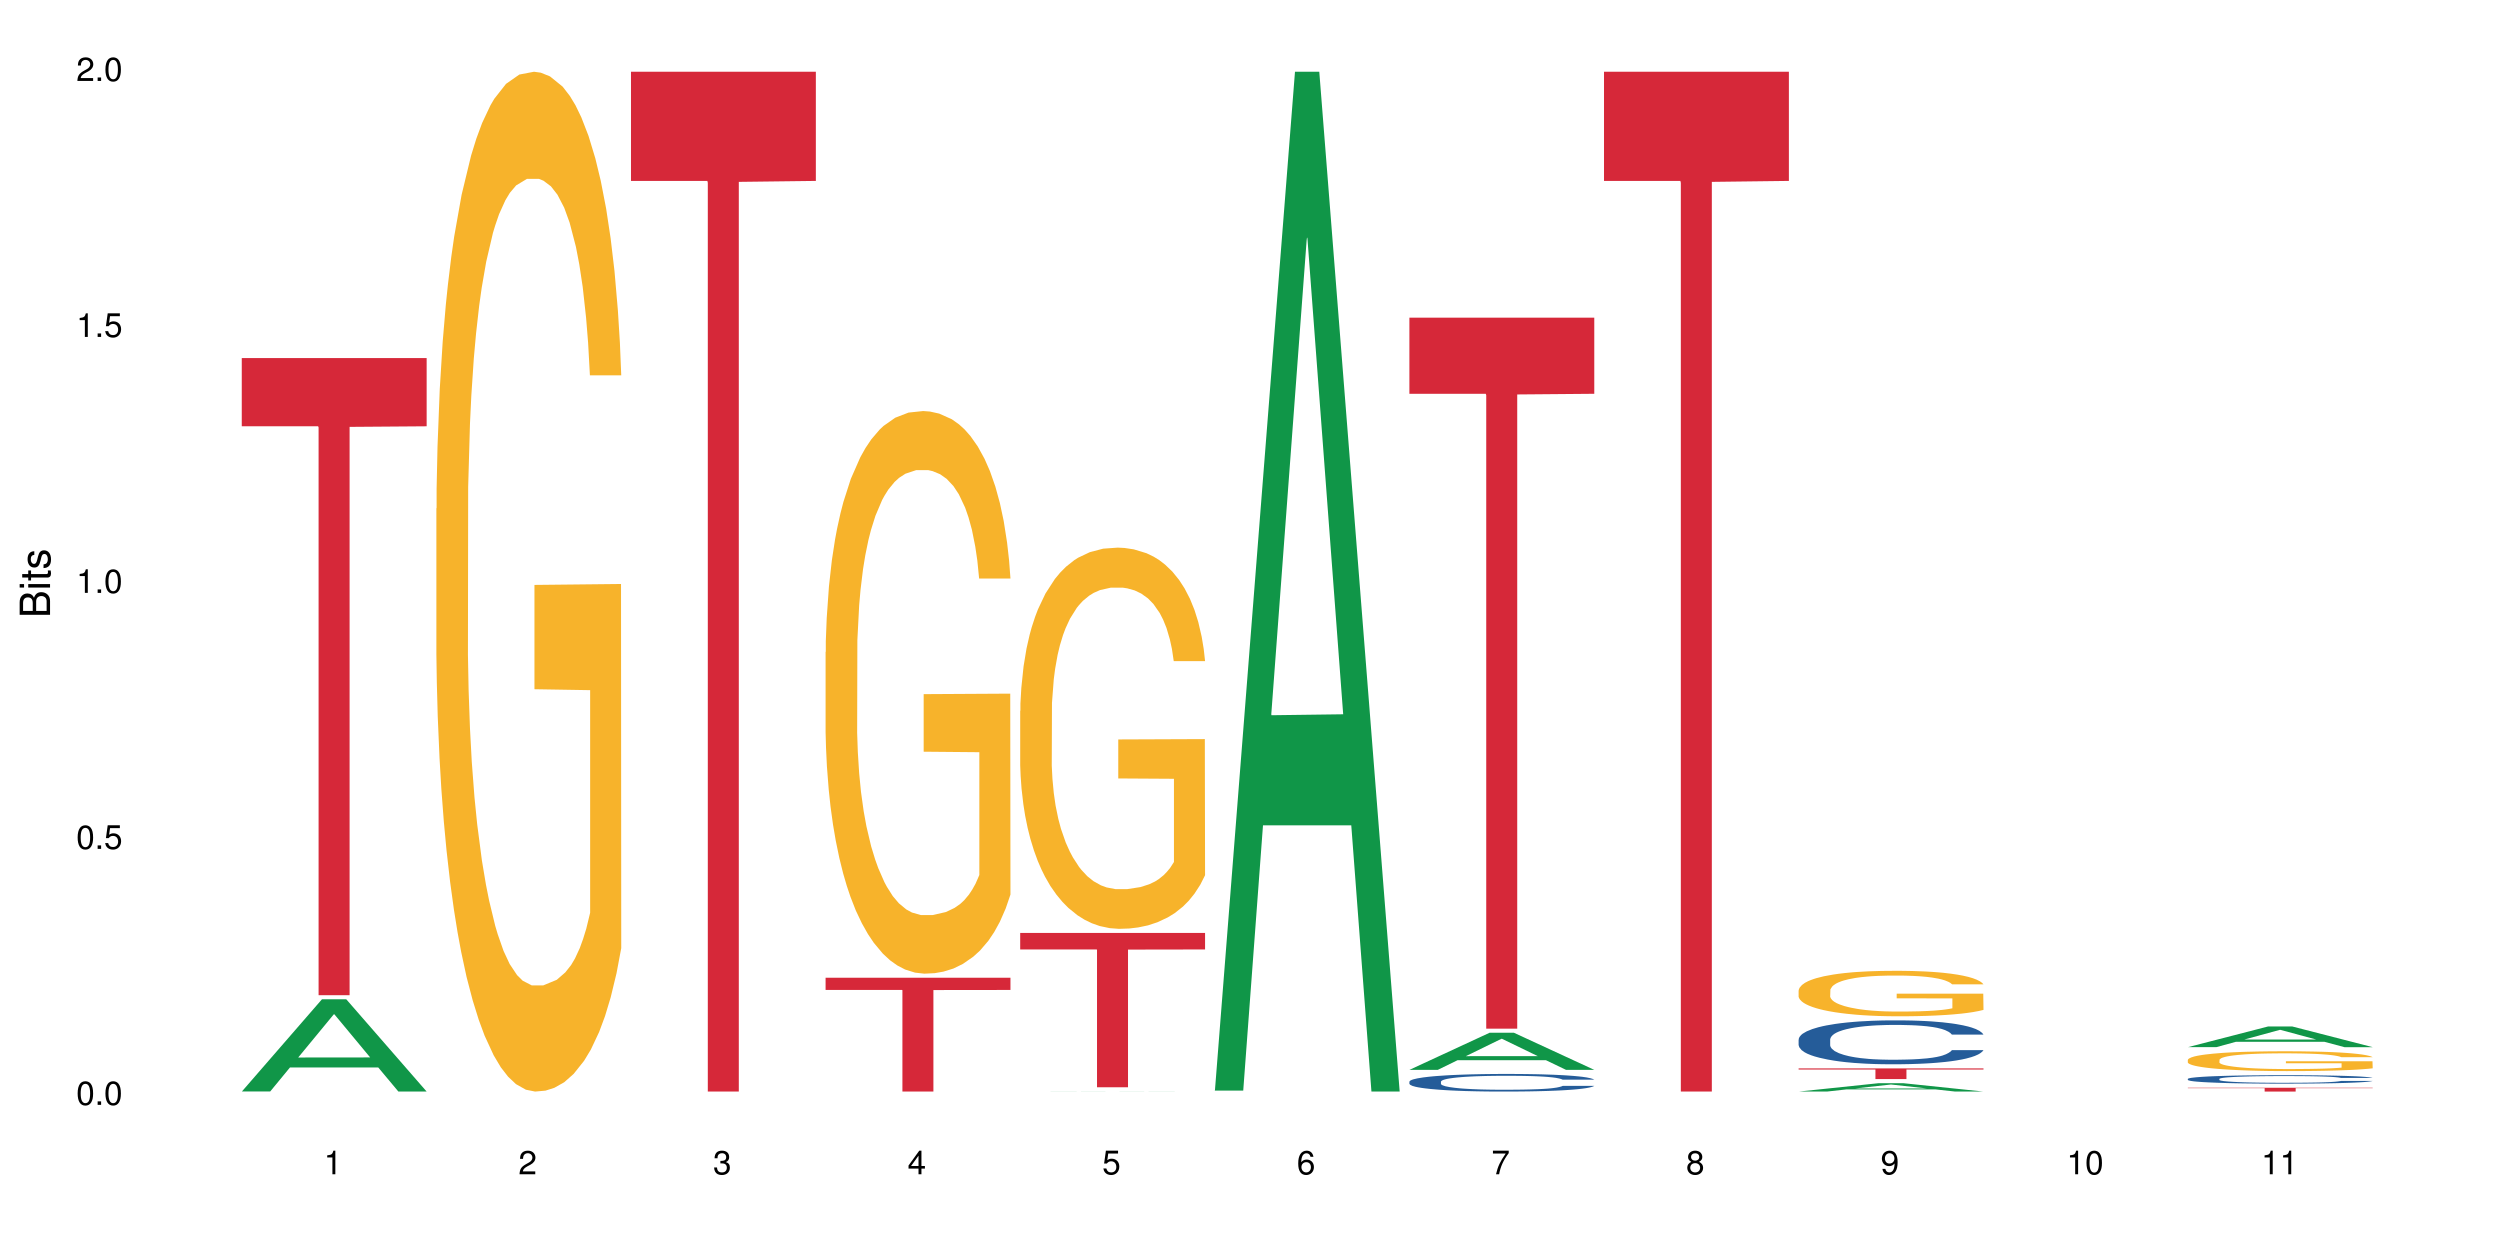 <?xml version="1.0" encoding="UTF-8"?>
<svg xmlns="http://www.w3.org/2000/svg" xmlns:xlink="http://www.w3.org/1999/xlink" width="720pt" height="360pt" viewBox="0 0 720 360" version="1.1">
<defs>
<g>
<symbol overflow="visible" id="glyph0-0">
<path style="stroke:none;" d=""/>
</symbol>
<symbol overflow="visible" id="glyph0-1">
<path style="stroke:none;" d="M 2.641 -6.797 C 2 -6.797 1.422 -6.531 1.078 -6.047 C 0.641 -5.453 0.406 -4.547 0.406 -3.297 C 0.406 -1 1.188 0.219 2.641 0.219 C 4.078 0.219 4.859 -1 4.859 -3.234 C 4.859 -4.562 4.656 -5.438 4.203 -6.047 C 3.844 -6.531 3.281 -6.797 2.641 -6.797 Z M 2.641 -6.047 C 3.547 -6.047 4 -5.125 4 -3.312 C 4 -1.375 3.562 -0.484 2.625 -0.484 C 1.734 -0.484 1.281 -1.422 1.281 -3.281 C 1.281 -5.141 1.734 -6.047 2.641 -6.047 Z M 2.641 -6.047 "/>
</symbol>
<symbol overflow="visible" id="glyph0-2">
<path style="stroke:none;" d="M 1.828 -1 L 0.828 -1 L 0.828 0 L 1.828 0 Z M 1.828 -1 "/>
</symbol>
<symbol overflow="visible" id="glyph0-3">
<path style="stroke:none;" d="M 4.562 -6.797 L 1.062 -6.797 L 0.547 -3.094 L 1.328 -3.094 C 1.719 -3.562 2.047 -3.734 2.578 -3.734 C 3.484 -3.734 4.062 -3.109 4.062 -2.094 C 4.062 -1.125 3.484 -0.531 2.578 -0.531 C 1.828 -0.531 1.375 -0.906 1.188 -1.672 L 0.328 -1.672 C 0.453 -1.109 0.547 -0.844 0.75 -0.594 C 1.125 -0.078 1.828 0.219 2.594 0.219 C 3.969 0.219 4.922 -0.781 4.922 -2.219 C 4.922 -3.562 4.031 -4.484 2.719 -4.484 C 2.25 -4.484 1.859 -4.359 1.469 -4.062 L 1.734 -5.969 L 4.562 -5.969 Z M 4.562 -6.797 "/>
</symbol>
<symbol overflow="visible" id="glyph0-4">
<path style="stroke:none;" d="M 2.484 -4.844 L 2.484 0 L 3.328 0 L 3.328 -6.797 L 2.766 -6.797 C 2.469 -5.75 2.281 -5.609 0.984 -5.453 L 0.984 -4.844 Z M 2.484 -4.844 "/>
</symbol>
<symbol overflow="visible" id="glyph0-5">
<path style="stroke:none;" d="M 4.859 -0.828 L 1.281 -0.828 C 1.359 -1.391 1.672 -1.75 2.5 -2.234 L 3.469 -2.75 C 4.406 -3.266 4.906 -3.969 4.906 -4.812 C 4.906 -5.375 4.672 -5.906 4.266 -6.266 C 3.859 -6.625 3.375 -6.797 2.719 -6.797 C 1.859 -6.797 1.219 -6.5 0.844 -5.922 C 0.609 -5.562 0.5 -5.125 0.484 -4.438 L 1.328 -4.438 C 1.359 -4.906 1.406 -5.188 1.531 -5.406 C 1.75 -5.812 2.188 -6.062 2.703 -6.062 C 3.469 -6.062 4.031 -5.516 4.031 -4.781 C 4.031 -4.25 3.719 -3.797 3.125 -3.438 L 2.234 -2.938 C 0.812 -2.141 0.406 -1.5 0.328 0 L 4.859 0 Z M 4.859 -0.828 "/>
</symbol>
<symbol overflow="visible" id="glyph0-6">
<path style="stroke:none;" d="M 2.125 -3.125 L 2.578 -3.125 C 3.516 -3.125 3.984 -2.703 3.984 -1.891 C 3.984 -1.031 3.469 -0.531 2.578 -0.531 C 1.656 -0.531 1.203 -0.984 1.156 -1.969 L 0.312 -1.969 C 0.344 -1.422 0.438 -1.078 0.609 -0.766 C 0.953 -0.109 1.625 0.219 2.547 0.219 C 3.953 0.219 4.859 -0.609 4.859 -1.906 C 4.859 -2.766 4.516 -3.25 3.703 -3.516 C 4.344 -3.766 4.656 -4.25 4.656 -4.938 C 4.656 -6.109 3.875 -6.797 2.578 -6.797 C 1.203 -6.797 0.484 -6.047 0.453 -4.609 L 1.297 -4.609 C 1.312 -5.016 1.344 -5.25 1.453 -5.453 C 1.641 -5.828 2.062 -6.062 2.594 -6.062 C 3.344 -6.062 3.797 -5.625 3.797 -4.906 C 3.797 -4.422 3.609 -4.141 3.25 -3.984 C 3.016 -3.891 2.719 -3.844 2.125 -3.844 Z M 2.125 -3.125 "/>
</symbol>
<symbol overflow="visible" id="glyph0-7">
<path style="stroke:none;" d="M 3.141 -1.625 L 3.141 0 L 3.984 0 L 3.984 -1.625 L 4.984 -1.625 L 4.984 -2.391 L 3.984 -2.391 L 3.984 -6.797 L 3.359 -6.797 L 0.266 -2.516 L 0.266 -1.625 Z M 3.141 -2.391 L 1 -2.391 L 3.141 -5.359 Z M 3.141 -2.391 "/>
</symbol>
<symbol overflow="visible" id="glyph0-8">
<path style="stroke:none;" d="M 4.781 -5.031 C 4.609 -6.141 3.891 -6.797 2.844 -6.797 C 2.094 -6.797 1.422 -6.438 1.031 -5.828 C 0.609 -5.172 0.406 -4.344 0.406 -3.094 C 0.406 -1.953 0.578 -1.234 0.984 -0.625 C 1.359 -0.078 1.953 0.219 2.703 0.219 C 3.984 0.219 4.922 -0.734 4.922 -2.078 C 4.922 -3.344 4.062 -4.234 2.844 -4.234 C 2.172 -4.234 1.641 -3.969 1.281 -3.469 C 1.281 -5.125 1.828 -6.047 2.797 -6.047 C 3.391 -6.047 3.797 -5.672 3.938 -5.031 Z M 2.734 -3.484 C 3.547 -3.484 4.062 -2.922 4.062 -2 C 4.062 -1.156 3.484 -0.531 2.703 -0.531 C 1.922 -0.531 1.328 -1.188 1.328 -2.047 C 1.328 -2.891 1.906 -3.484 2.734 -3.484 Z M 2.734 -3.484 "/>
</symbol>
<symbol overflow="visible" id="glyph0-9">
<path style="stroke:none;" d="M 4.984 -6.797 L 0.438 -6.797 L 0.438 -5.969 L 4.109 -5.969 C 2.5 -3.656 1.828 -2.234 1.328 0 L 2.219 0 C 2.594 -2.172 3.453 -4.047 4.984 -6.094 Z M 4.984 -6.797 "/>
</symbol>
<symbol overflow="visible" id="glyph0-10">
<path style="stroke:none;" d="M 3.75 -3.578 C 4.453 -4 4.688 -4.344 4.688 -4.984 C 4.688 -6.047 3.844 -6.797 2.641 -6.797 C 1.438 -6.797 0.594 -6.047 0.594 -4.984 C 0.594 -4.359 0.828 -4.016 1.516 -3.578 C 0.734 -3.203 0.359 -2.641 0.359 -1.891 C 0.359 -0.641 1.297 0.219 2.641 0.219 C 3.984 0.219 4.922 -0.641 4.922 -1.875 C 4.922 -2.641 4.531 -3.203 3.75 -3.578 Z M 2.641 -6.047 C 3.359 -6.047 3.812 -5.625 3.812 -4.969 C 3.812 -4.344 3.344 -3.922 2.641 -3.922 C 1.922 -3.922 1.453 -4.344 1.453 -4.984 C 1.453 -5.625 1.922 -6.047 2.641 -6.047 Z M 2.641 -3.203 C 3.484 -3.203 4.062 -2.672 4.062 -1.875 C 4.062 -1.062 3.484 -0.531 2.625 -0.531 C 1.797 -0.531 1.219 -1.078 1.219 -1.875 C 1.219 -2.672 1.797 -3.203 2.641 -3.203 Z M 2.641 -3.203 "/>
</symbol>
<symbol overflow="visible" id="glyph0-11">
<path style="stroke:none;" d="M 0.516 -1.547 C 0.672 -0.438 1.406 0.219 2.438 0.219 C 3.188 0.219 3.859 -0.141 4.266 -0.75 C 4.688 -1.406 4.891 -2.25 4.891 -3.484 C 4.891 -4.625 4.703 -5.359 4.312 -5.953 C 3.938 -6.5 3.344 -6.797 2.594 -6.797 C 1.297 -6.797 0.359 -5.844 0.359 -4.516 C 0.359 -3.25 1.234 -2.344 2.453 -2.344 C 3.094 -2.344 3.562 -2.578 4.016 -3.109 C 4 -1.453 3.469 -0.531 2.5 -0.531 C 1.906 -0.531 1.484 -0.906 1.359 -1.547 Z M 2.578 -6.062 C 3.375 -6.062 3.969 -5.406 3.969 -4.531 C 3.969 -3.688 3.375 -3.094 2.547 -3.094 C 1.734 -3.094 1.234 -3.672 1.234 -4.578 C 1.234 -5.438 1.797 -6.062 2.578 -6.062 Z M 2.578 -6.062 "/>
</symbol>
<symbol overflow="visible" id="glyph1-0">
<path style="stroke:none;" d=""/>
</symbol>
<symbol overflow="visible" id="glyph1-1">
<path style="stroke:none;" d="M 0 -0.953 L 0 -4.891 C 0 -5.719 -0.234 -6.344 -0.734 -6.797 C -1.188 -7.234 -1.812 -7.469 -2.5 -7.469 C -3.547 -7.469 -4.188 -7 -4.625 -5.875 C -4.984 -6.672 -5.641 -7.094 -6.531 -7.094 C -7.156 -7.094 -7.734 -6.859 -8.141 -6.391 C -8.562 -5.938 -8.75 -5.344 -8.75 -4.5 L -8.75 -0.953 Z M -4.984 -2.062 L -7.766 -2.062 L -7.766 -4.219 C -7.766 -4.844 -7.688 -5.203 -7.453 -5.5 C -7.219 -5.812 -6.859 -5.969 -6.375 -5.969 C -5.906 -5.969 -5.531 -5.812 -5.297 -5.5 C -5.062 -5.203 -4.984 -4.844 -4.984 -4.219 Z M -0.984 -2.062 L -4 -2.062 L -4 -4.781 C -4 -5.328 -3.859 -5.688 -3.578 -5.953 C -3.297 -6.219 -2.922 -6.359 -2.484 -6.359 C -2.062 -6.359 -1.688 -6.219 -1.406 -5.953 C -1.109 -5.688 -0.984 -5.328 -0.984 -4.781 Z M -0.984 -2.062 "/>
</symbol>
<symbol overflow="visible" id="glyph1-2">
<path style="stroke:none;" d="M -6.281 -1.797 L -6.281 -0.797 L 0 -0.797 L 0 -1.797 Z M -8.75 -1.797 L -8.75 -0.797 L -7.484 -0.797 L -7.484 -1.797 Z M -8.75 -1.797 "/>
</symbol>
<symbol overflow="visible" id="glyph1-3">
<path style="stroke:none;" d="M -6.281 -3.047 L -6.281 -2.016 L -8.016 -2.016 L -8.016 -1.016 L -6.281 -1.016 L -6.281 -0.172 L -5.469 -0.172 L -5.469 -1.016 L -0.719 -1.016 C -0.078 -1.016 0.281 -1.453 0.281 -2.234 C 0.281 -2.469 0.25 -2.719 0.188 -3.047 L -0.641 -3.047 C -0.609 -2.922 -0.594 -2.766 -0.594 -2.562 C -0.594 -2.141 -0.719 -2.016 -1.156 -2.016 L -5.469 -2.016 L -5.469 -3.047 Z M -6.281 -3.047 "/>
</symbol>
<symbol overflow="visible" id="glyph1-4">
<path style="stroke:none;" d="M -4.531 -5.25 C -5.766 -5.25 -6.469 -4.422 -6.469 -2.969 C -6.469 -1.516 -5.719 -0.562 -4.547 -0.562 C -3.562 -0.562 -3.094 -1.062 -2.734 -2.562 L -2.516 -3.484 C -2.344 -4.188 -2.094 -4.469 -1.625 -4.469 C -1.047 -4.469 -0.641 -3.875 -0.641 -3 C -0.641 -2.453 -0.797 -2 -1.062 -1.75 C -1.25 -1.594 -1.422 -1.531 -1.875 -1.469 L -1.875 -0.406 C -0.422 -0.453 0.281 -1.266 0.281 -2.922 C 0.281 -4.5 -0.5 -5.516 -1.719 -5.516 C -2.656 -5.516 -3.172 -4.984 -3.469 -3.734 L -3.703 -2.766 C -3.891 -1.953 -4.156 -1.609 -4.594 -1.609 C -5.172 -1.609 -5.547 -2.125 -5.547 -2.938 C -5.547 -3.75 -5.203 -4.172 -4.531 -4.203 Z M -4.531 -5.25 "/>
</symbol>
</g>
</defs>
<g id="surface72915">
<rect x="0" y="0" width="720" height="360" style="fill:rgb(100%,100%,100%);fill-opacity:1;stroke:none;"/>
<path style=" stroke:none;fill-rule:nonzero;fill:rgb(6.275%,58.824%,28.235%);fill-opacity:1;" d="M 69.629 314.344 L 69.688 314.32 L 92.723 287.793 L 99.723 287.793 L 122.875 314.371 L 114.738 314.371 L 108.938 307.434 L 83.508 307.434 L 77.82 314.344 L 69.629 314.344 L 85.957 304.562 L 106.605 304.539 L 96.309 292.133 L 96.195 292.109 L 96.082 292.184 L 85.898 304.539 L 85.957 304.562 Z M 69.629 314.344 "/>
<path style=" stroke:none;fill-rule:nonzero;fill:rgb(83.922%,15.686%,22.353%);fill-opacity:1;" d="M 69.629 103.129 L 122.875 103.129 L 122.875 122.77 L 100.684 122.941 L 100.684 286.613 L 91.754 286.613 L 91.754 123.113 L 91.625 122.77 L 69.629 122.77 Z M 69.629 103.129 "/>
<path style=" stroke:none;fill-rule:nonzero;fill:rgb(96.863%,70.196%,16.863%);fill-opacity:1;" d="M 125.676 146.461 L 125.742 146.191 L 125.742 140.828 L 126 128.758 L 126.648 112.129 L 127.492 98.449 L 128.402 87.719 L 128.988 82.086 L 129.961 74.039 L 130.805 68.141 L 132.949 56.07 L 135.676 44.805 L 137.168 39.977 L 138.855 35.414 L 141.258 30.32 L 142.363 28.441 L 145.738 24.148 L 149.57 21.469 L 153.793 20.664 L 155.738 20.93 L 158.402 22.004 L 162.039 24.953 L 164.117 27.637 L 165.738 30.32 L 167.426 33.805 L 169.504 39.172 L 171.453 45.609 L 173.012 52.047 L 174.57 60.094 L 175.867 68.676 L 176.973 78.062 L 177.945 89.328 L 178.531 98.715 L 178.918 108.105 L 169.895 108.105 L 169.375 98.715 L 168.789 91.477 L 167.816 82.625 L 166.844 76.188 L 165.867 71.09 L 164.051 64.117 L 162.492 59.824 L 160.543 56.07 L 158.66 53.656 L 156.52 52.047 L 155.219 51.508 L 151.777 51.508 L 148.66 53.387 L 146.844 55.531 L 145.543 57.68 L 143.727 61.703 L 142.621 64.922 L 141.973 67.066 L 140.027 75.383 L 138.727 82.891 L 138.012 87.988 L 137.105 96.035 L 136.453 103.277 L 135.738 114.004 L 135.352 122.051 L 134.832 140.293 L 134.766 188.574 L 134.961 198.766 L 135.352 209.762 L 135.871 219.418 L 136.648 229.609 L 137.43 237.391 L 138.793 247.852 L 139.961 254.824 L 140.871 259.383 L 142.621 266.625 L 143.336 269.039 L 145.023 273.867 L 146.777 277.625 L 148.922 280.844 L 150.543 282.453 L 153.141 283.793 L 156.453 283.793 L 160.348 282.184 L 162.816 280.039 L 164.504 277.891 L 165.609 276.016 L 166.973 273.062 L 167.945 270.383 L 168.855 267.43 L 169.961 262.871 L 169.961 198.766 L 153.922 198.496 L 153.922 168.457 L 178.855 168.188 L 178.918 273.062 L 177.555 280.305 L 175.867 287.281 L 174.246 292.645 L 172.555 297.203 L 170.152 302.301 L 168.207 305.52 L 165.219 309.273 L 162.492 311.688 L 159.637 313.297 L 157.102 314.102 L 154.117 314.371 L 151.453 313.836 L 148.598 312.227 L 146.324 310.078 L 144.246 307.398 L 142.168 303.91 L 139.57 298.277 L 137.883 293.719 L 136.129 288.086 L 134.375 281.379 L 132.816 274.137 L 131.777 268.504 L 130.742 262.066 L 129.637 254.02 L 128.598 244.898 L 127.82 236.586 L 127.105 227.195 L 126.586 218.344 L 126.066 206.277 L 125.805 196.621 L 125.676 188.305 Z M 125.676 146.461 "/>
<path style=" stroke:none;fill-rule:nonzero;fill:rgb(83.922%,15.686%,22.353%);fill-opacity:1;" d="M 181.723 20.664 L 234.965 20.664 L 234.965 52.102 L 212.777 52.379 L 212.777 314.371 L 203.848 314.371 L 203.848 52.652 L 203.719 52.102 L 181.723 52.102 Z M 181.723 20.664 "/>
<path style=" stroke:none;fill-rule:nonzero;fill:rgb(96.863%,70.196%,16.863%);fill-opacity:1;" d="M 237.77 187.781 L 237.832 187.633 L 237.832 184.672 L 238.094 178.016 L 238.742 168.84 L 239.586 161.293 L 240.496 155.375 L 241.078 152.266 L 242.055 147.828 L 242.898 144.57 L 245.039 137.91 L 247.77 131.695 L 249.262 129.031 L 250.949 126.516 L 253.352 123.707 L 254.457 122.668 L 257.832 120.301 L 261.664 118.824 L 265.883 118.379 L 267.832 118.527 L 270.492 119.117 L 274.129 120.746 L 276.207 122.227 L 277.832 123.707 L 279.52 125.629 L 281.598 128.59 L 283.547 132.141 L 285.105 135.691 L 286.66 140.133 L 287.961 144.867 L 289.066 150.047 L 290.039 156.262 L 290.621 161.441 L 291.012 166.621 L 281.988 166.621 L 281.469 161.441 L 280.883 157.445 L 279.91 152.562 L 278.934 149.012 L 277.961 146.199 L 276.145 142.352 L 274.586 139.984 L 272.637 137.91 L 270.754 136.578 L 268.609 135.691 L 267.312 135.395 L 263.871 135.395 L 260.754 136.434 L 258.938 137.617 L 257.637 138.801 L 255.82 141.02 L 254.715 142.797 L 254.066 143.98 L 252.117 148.566 L 250.82 152.711 L 250.105 155.52 L 249.195 159.961 L 248.547 163.957 L 247.832 169.875 L 247.441 174.316 L 246.922 184.379 L 246.859 211.012 L 247.055 216.637 L 247.441 222.703 L 247.961 228.031 L 248.742 233.656 L 249.52 237.945 L 250.883 243.719 L 252.055 247.566 L 252.961 250.082 L 254.715 254.074 L 255.43 255.406 L 257.117 258.07 L 258.871 260.145 L 261.016 261.918 L 262.637 262.805 L 265.234 263.547 L 268.547 263.547 L 272.441 262.66 L 274.91 261.477 L 276.598 260.289 L 277.703 259.254 L 279.066 257.629 L 280.039 256.148 L 280.949 254.52 L 282.051 252.004 L 282.051 216.637 L 266.016 216.488 L 266.016 199.914 L 290.949 199.766 L 291.012 257.629 L 289.648 261.621 L 287.961 265.469 L 286.336 268.43 L 284.648 270.945 L 282.246 273.758 L 280.297 275.531 L 277.312 277.605 L 274.586 278.938 L 271.727 279.824 L 269.195 280.27 L 266.207 280.418 L 263.547 280.121 L 260.688 279.23 L 258.418 278.047 L 256.34 276.57 L 254.262 274.645 L 251.664 271.539 L 249.977 269.023 L 248.223 265.914 L 246.469 262.215 L 244.91 258.219 L 243.871 255.113 L 242.832 251.559 L 241.73 247.121 L 240.691 242.09 L 239.91 237.504 L 239.195 232.324 L 238.676 227.438 L 238.156 220.781 L 237.898 215.453 L 237.77 210.867 Z M 237.77 187.781 "/>
<path style=" stroke:none;fill-rule:nonzero;fill:rgb(83.922%,15.686%,22.353%);fill-opacity:1;" d="M 237.77 281.594 L 291.012 281.594 L 291.012 285.105 L 268.82 285.133 L 268.82 314.371 L 259.895 314.371 L 259.895 285.164 L 259.766 285.105 L 237.77 285.105 Z M 237.77 281.594 "/>
<path style=" stroke:none;fill-rule:nonzero;fill:rgb(6.275%,58.824%,28.235%);fill-opacity:1;" d="M 293.816 314.371 L 293.871 314.371 L 316.91 314.32 L 323.906 314.32 L 347.059 314.371 L 338.926 314.371 L 333.121 314.359 L 307.695 314.359 L 302.008 314.371 L 293.816 314.371 L 310.141 314.352 L 330.789 314.352 L 320.492 314.328 L 320.266 314.328 L 310.082 314.352 L 310.141 314.352 Z M 293.816 314.371 "/>
<path style=" stroke:none;fill-rule:nonzero;fill:rgb(96.863%,70.196%,16.863%);fill-opacity:1;" d="M 293.816 204.738 L 293.879 204.641 L 293.879 202.633 L 294.141 198.121 L 294.789 191.906 L 295.633 186.793 L 296.543 182.781 L 297.125 180.676 L 298.102 177.668 L 298.945 175.461 L 301.086 170.949 L 303.812 166.738 L 305.309 164.934 L 306.996 163.23 L 309.398 161.324 L 310.504 160.621 L 313.879 159.02 L 317.711 158.016 L 321.93 157.715 L 323.879 157.816 L 326.539 158.215 L 330.176 159.32 L 332.254 160.32 L 333.879 161.324 L 335.566 162.629 L 337.645 164.633 L 339.59 167.039 L 341.148 169.445 L 342.707 172.453 L 344.008 175.664 L 345.109 179.172 L 346.086 183.383 L 346.668 186.891 L 347.059 190.402 L 338.035 190.402 L 337.516 186.891 L 336.93 184.184 L 335.957 180.875 L 334.98 178.469 L 334.008 176.566 L 332.191 173.957 L 330.633 172.355 L 328.684 170.949 L 326.801 170.047 L 324.656 169.445 L 323.359 169.246 L 319.918 169.246 L 316.801 169.945 L 314.984 170.75 L 313.684 171.551 L 311.867 173.055 L 310.762 174.258 L 310.113 175.062 L 308.164 178.168 L 306.867 180.977 L 306.152 182.883 L 305.242 185.891 L 304.594 188.598 L 303.879 192.609 L 303.488 195.617 L 302.969 202.434 L 302.906 220.48 L 303.102 224.293 L 303.488 228.402 L 304.008 232.012 L 304.789 235.82 L 305.566 238.73 L 306.93 242.641 L 308.102 245.246 L 309.008 246.953 L 310.762 249.66 L 311.477 250.562 L 313.164 252.367 L 314.918 253.77 L 317.059 254.973 L 318.684 255.574 L 321.281 256.074 L 324.594 256.074 L 328.488 255.473 L 330.957 254.672 L 332.645 253.871 L 333.746 253.168 L 335.113 252.066 L 336.086 251.062 L 336.996 249.961 L 338.098 248.254 L 338.098 224.293 L 322.059 224.191 L 322.059 212.961 L 346.992 212.859 L 347.059 252.066 L 345.695 254.773 L 344.008 257.379 L 342.383 259.387 L 340.695 261.09 L 338.293 262.996 L 336.344 264.199 L 333.359 265.602 L 330.633 266.504 L 327.773 267.105 L 325.242 267.406 L 322.254 267.508 L 319.594 267.305 L 316.734 266.703 L 314.465 265.902 L 312.387 264.898 L 310.309 263.598 L 307.711 261.492 L 306.023 259.785 L 304.27 257.68 L 302.516 255.172 L 300.957 252.465 L 299.918 250.359 L 298.879 247.953 L 297.777 244.945 L 296.738 241.539 L 295.957 238.43 L 295.242 234.918 L 294.723 231.609 L 294.203 227.098 L 293.945 223.488 L 293.816 220.383 Z M 293.816 204.738 "/>
<path style=" stroke:none;fill-rule:nonzero;fill:rgb(83.922%,15.686%,22.353%);fill-opacity:1;" d="M 293.816 268.688 L 347.059 268.688 L 347.059 273.445 L 324.867 273.484 L 324.867 313.141 L 315.941 313.141 L 315.941 273.527 L 315.812 273.445 L 293.816 273.445 Z M 293.816 268.688 "/>
<path style=" stroke:none;fill-rule:nonzero;fill:rgb(6.275%,58.824%,28.235%);fill-opacity:1;" d="M 349.859 314.094 L 349.918 313.82 L 372.957 20.664 L 379.953 20.664 L 403.105 314.371 L 394.973 314.371 L 389.168 237.703 L 363.742 237.703 L 358.051 314.094 L 349.859 314.094 L 366.188 205.988 L 386.836 205.711 L 376.539 68.648 L 376.426 68.375 L 376.312 69.199 L 366.129 205.711 L 366.188 205.988 Z M 349.859 314.094 "/>
<path style=" stroke:none;fill-rule:nonzero;fill:rgb(6.275%,58.824%,28.235%);fill-opacity:1;" d="M 405.906 308.113 L 405.965 308.102 L 429.004 297.43 L 436 297.43 L 459.152 308.121 L 451.016 308.121 L 445.215 305.332 L 419.789 305.332 L 414.098 308.113 L 405.906 308.113 L 422.234 304.176 L 442.883 304.168 L 432.586 299.18 L 432.473 299.168 L 432.359 299.199 L 422.176 304.168 L 422.234 304.176 Z M 405.906 308.113 "/>
<path style=" stroke:none;fill-rule:nonzero;fill:rgb(14.51%,36.078%,60%);fill-opacity:1;" d="M 405.906 311.508 L 405.973 311.504 L 405.973 311.391 L 406.168 311.215 L 406.621 310.992 L 407.078 310.84 L 408.246 310.566 L 409.867 310.301 L 411.555 310.098 L 412.789 309.977 L 413.895 309.887 L 416.426 309.715 L 418.051 309.625 L 419.805 309.547 L 421.945 309.469 L 423.504 309.422 L 427.012 309.348 L 429.609 309.316 L 431.621 309.301 L 435.973 309.301 L 438.566 309.32 L 440.453 309.344 L 442.527 309.379 L 444.281 309.422 L 447.336 309.523 L 450.062 309.652 L 451.293 309.727 L 453.242 309.871 L 454.734 310.012 L 455.773 310.129 L 456.945 310.301 L 457.984 310.512 L 458.762 310.746 L 459.152 310.945 L 450.062 310.945 L 449.605 310.762 L 449.086 310.617 L 448.113 310.426 L 447.141 310.293 L 445.777 310.16 L 444.543 310.07 L 442.855 309.984 L 441.359 309.926 L 439.801 309.887 L 438.309 309.855 L 435.453 309.828 L 432.141 309.828 L 430.906 309.84 L 428.375 309.875 L 427.012 309.91 L 425.062 309.973 L 423.699 310.035 L 422.074 310.125 L 420.973 310.203 L 419.609 310.324 L 418.633 310.434 L 417.531 310.586 L 416.883 310.699 L 416.297 310.832 L 415.777 310.984 L 415.387 311.145 L 415.129 311.316 L 414.996 311.484 L 414.996 312.203 L 415.129 312.367 L 415.453 312.562 L 416.297 312.848 L 417.531 313.09 L 418.957 313.285 L 420.324 313.426 L 421.102 313.492 L 422.141 313.562 L 423.766 313.656 L 426.102 313.75 L 427.465 313.785 L 429.543 313.824 L 431.684 313.844 L 434.543 313.844 L 437.074 313.824 L 438.762 313.801 L 440.516 313.762 L 442.918 313.684 L 444.41 313.609 L 445.711 313.523 L 446.684 313.434 L 447.336 313.359 L 448.309 313.219 L 449.086 313.059 L 449.672 312.898 L 450.062 312.738 L 459.152 312.738 L 458.762 312.926 L 458.176 313.105 L 457.594 313.238 L 456.684 313.402 L 455.645 313.547 L 454.152 313.707 L 452.918 313.816 L 451.293 313.93 L 449.801 314.02 L 448.18 314.098 L 445.777 314.191 L 444.219 314.234 L 442.527 314.277 L 440.516 314.316 L 437.984 314.348 L 435.258 314.367 L 432.723 314.371 L 429.996 314.363 L 427.984 314.344 L 425.32 314.301 L 422.012 314.219 L 419.609 314.129 L 417.727 314.043 L 416.102 313.949 L 414.285 313.824 L 411.945 313.621 L 410.52 313.461 L 409.543 313.332 L 408.441 313.152 L 407.66 312.988 L 406.75 312.73 L 406.102 312.402 L 405.906 312.145 Z M 405.906 311.508 "/>
<path style=" stroke:none;fill-rule:nonzero;fill:rgb(83.922%,15.686%,22.353%);fill-opacity:1;" d="M 405.906 91.492 L 459.152 91.492 L 459.152 113.41 L 436.961 113.602 L 436.961 296.25 L 428.035 296.25 L 428.035 113.797 L 427.902 113.41 L 405.906 113.41 Z M 405.906 91.492 "/>
<path style=" stroke:none;fill-rule:nonzero;fill:rgb(83.922%,15.686%,22.353%);fill-opacity:1;" d="M 461.953 20.664 L 515.199 20.664 L 515.199 52.102 L 493.008 52.379 L 493.008 314.371 L 484.078 314.371 L 484.078 52.652 L 483.949 52.102 L 461.953 52.102 Z M 461.953 20.664 "/>
<path style=" stroke:none;fill-rule:nonzero;fill:rgb(6.275%,58.824%,28.235%);fill-opacity:1;" d="M 518 314.367 L 518.059 314.367 L 541.094 311.953 L 548.094 311.953 L 571.246 314.371 L 563.109 314.371 L 557.309 313.738 L 531.879 313.738 L 526.191 314.367 L 518 314.367 L 534.324 313.48 L 554.977 313.477 L 544.68 312.348 L 544.566 312.348 L 544.453 312.355 L 534.27 313.477 L 534.324 313.48 Z M 518 314.367 "/>
<path style=" stroke:none;fill-rule:nonzero;fill:rgb(14.51%,36.078%,60%);fill-opacity:1;" d="M 518 299.371 L 518.066 299.359 L 518.066 299.082 L 518.262 298.645 L 518.715 298.09 L 519.168 297.707 L 520.336 297.027 L 521.961 296.367 L 523.648 295.859 L 524.883 295.559 L 525.988 295.328 L 528.52 294.898 L 530.141 294.68 L 531.895 294.484 L 534.039 294.289 L 535.598 294.172 L 539.102 293.988 L 541.699 293.906 L 543.715 293.871 L 548.062 293.871 L 550.66 293.918 L 552.543 293.977 L 554.621 294.066 L 556.375 294.172 L 559.426 294.426 L 562.152 294.75 L 563.387 294.934 L 565.336 295.293 L 566.828 295.641 L 567.867 295.941 L 569.035 296.367 L 570.074 296.887 L 570.855 297.477 L 571.246 297.973 L 562.152 297.973 L 561.699 297.512 L 561.18 297.152 L 560.207 296.68 L 559.23 296.344 L 557.867 296.008 L 556.633 295.789 L 554.945 295.57 L 553.453 295.434 L 551.895 295.328 L 550.402 295.258 L 547.543 295.188 L 544.234 295.188 L 543 295.211 L 540.465 295.305 L 539.102 295.387 L 537.156 295.547 L 535.793 295.699 L 534.168 295.93 L 533.062 296.125 L 531.699 296.426 L 530.727 296.691 L 529.621 297.074 L 528.973 297.363 L 528.391 297.684 L 527.871 298.066 L 527.48 298.473 L 527.219 298.898 L 527.09 299.316 L 527.09 301.105 L 527.219 301.523 L 527.547 302.008 L 528.391 302.711 L 529.621 303.324 L 531.051 303.809 L 532.414 304.156 L 533.195 304.316 L 534.234 304.504 L 535.855 304.734 L 538.195 304.965 L 539.559 305.059 L 541.637 305.148 L 543.777 305.195 L 546.637 305.195 L 549.168 305.148 L 550.855 305.094 L 552.609 305 L 555.012 304.805 L 556.504 304.617 L 557.805 304.398 L 558.777 304.18 L 559.426 303.996 L 560.402 303.637 L 561.18 303.242 L 561.766 302.84 L 562.152 302.445 L 571.246 302.445 L 570.855 302.91 L 570.27 303.359 L 569.688 303.695 L 568.777 304.098 L 567.738 304.457 L 566.246 304.863 L 565.012 305.129 L 563.387 305.418 L 561.895 305.637 L 560.27 305.832 L 557.867 306.062 L 556.309 306.18 L 554.621 306.281 L 552.609 306.375 L 550.078 306.457 L 547.348 306.504 L 544.816 306.516 L 542.09 306.492 L 540.078 306.445 L 537.414 306.34 L 534.102 306.133 L 531.699 305.914 L 529.816 305.695 L 528.195 305.461 L 526.375 305.148 L 524.039 304.641 L 522.609 304.25 L 521.637 303.926 L 520.531 303.477 L 519.754 303.07 L 518.844 302.422 L 518.195 301.602 L 518 300.969 Z M 518 299.371 "/>
<path style=" stroke:none;fill-rule:nonzero;fill:rgb(96.863%,70.196%,16.863%);fill-opacity:1;" d="M 518 285.203 L 518.066 285.191 L 518.066 284.949 L 518.324 284.414 L 518.973 283.672 L 519.816 283.059 L 520.727 282.582 L 521.312 282.332 L 522.285 281.973 L 523.129 281.707 L 525.273 281.168 L 528 280.668 L 529.492 280.453 L 531.18 280.25 L 533.582 280.02 L 534.688 279.938 L 538.062 279.746 L 541.895 279.625 L 546.117 279.59 L 548.062 279.602 L 550.727 279.648 L 554.363 279.781 L 556.441 279.902 L 558.062 280.02 L 559.75 280.176 L 561.828 280.418 L 563.777 280.703 L 565.336 280.992 L 566.895 281.348 L 568.191 281.73 L 569.297 282.152 L 570.27 282.652 L 570.855 283.074 L 571.246 283.492 L 562.219 283.492 L 561.699 283.074 L 561.113 282.75 L 560.141 282.355 L 559.168 282.066 L 558.191 281.84 L 556.375 281.527 L 554.816 281.336 L 552.867 281.168 L 550.984 281.062 L 548.844 280.992 L 547.543 280.965 L 544.102 280.965 L 540.984 281.051 L 539.168 281.145 L 537.871 281.242 L 536.051 281.422 L 534.949 281.566 L 534.297 281.66 L 532.352 282.031 L 531.051 282.367 L 530.336 282.594 L 529.43 282.953 L 528.777 283.277 L 528.066 283.754 L 527.676 284.113 L 527.156 284.926 L 527.09 287.082 L 527.285 287.535 L 527.676 288.027 L 528.195 288.457 L 528.973 288.91 L 529.754 289.258 L 531.117 289.727 L 532.285 290.035 L 533.195 290.238 L 534.949 290.562 L 535.66 290.672 L 537.352 290.887 L 539.102 291.055 L 541.246 291.195 L 542.867 291.27 L 545.465 291.328 L 548.777 291.328 L 552.672 291.258 L 555.141 291.16 L 556.828 291.066 L 557.934 290.98 L 559.297 290.852 L 560.27 290.73 L 561.18 290.598 L 562.285 290.395 L 562.285 287.535 L 546.246 287.523 L 546.246 286.184 L 571.18 286.172 L 571.246 290.852 L 569.879 291.172 L 568.191 291.484 L 566.57 291.723 L 564.883 291.926 L 562.477 292.152 L 560.531 292.297 L 557.543 292.465 L 554.816 292.574 L 551.961 292.645 L 549.426 292.68 L 546.441 292.691 L 543.777 292.668 L 540.922 292.598 L 538.648 292.5 L 536.57 292.383 L 534.492 292.227 L 531.895 291.973 L 530.207 291.77 L 528.453 291.52 L 526.699 291.219 L 525.145 290.898 L 524.105 290.645 L 523.066 290.359 L 521.961 290 L 520.922 289.594 L 520.145 289.223 L 519.43 288.805 L 518.91 288.41 L 518.391 287.871 L 518.129 287.441 L 518 287.07 Z M 518 285.203 "/>
<path style=" stroke:none;fill-rule:nonzero;fill:rgb(83.922%,15.686%,22.353%);fill-opacity:1;" d="M 518 307.695 L 571.246 307.695 L 571.246 308.023 L 549.055 308.027 L 549.055 310.773 L 540.125 310.773 L 540.125 308.027 L 539.996 308.023 L 518 308.023 Z M 518 307.695 "/>
<path style=" stroke:none;fill-rule:nonzero;fill:rgb(6.275%,58.824%,28.235%);fill-opacity:1;" d="M 630.094 301.582 L 630.148 301.574 L 653.188 295.629 L 660.184 295.629 L 683.336 301.586 L 675.203 301.586 L 669.398 300.031 L 643.973 300.031 L 638.285 301.582 L 630.094 301.582 L 646.418 299.387 L 667.066 299.383 L 656.773 296.602 L 656.656 296.598 L 656.543 296.613 L 646.363 299.383 L 646.418 299.387 Z M 630.094 301.582 "/>
<path style=" stroke:none;fill-rule:nonzero;fill:rgb(14.51%,36.078%,60%);fill-opacity:1;" d="M 630.094 310.715 L 630.156 310.715 L 630.156 310.66 L 630.352 310.578 L 630.809 310.469 L 631.262 310.395 L 632.43 310.266 L 634.055 310.137 L 635.742 310.039 L 636.977 309.98 L 638.078 309.938 L 640.613 309.855 L 642.234 309.812 L 643.988 309.773 L 646.133 309.738 L 647.691 309.715 L 651.195 309.68 L 653.793 309.664 L 655.805 309.656 L 660.156 309.656 L 662.754 309.664 L 664.637 309.676 L 666.715 309.695 L 668.469 309.715 L 671.52 309.766 L 674.246 309.828 L 675.48 309.863 L 677.43 309.93 L 678.922 309.996 L 679.961 310.055 L 681.129 310.137 L 682.168 310.238 L 682.949 310.352 L 683.336 310.449 L 674.246 310.449 L 673.793 310.359 L 673.273 310.289 L 672.297 310.199 L 671.324 310.133 L 669.961 310.07 L 668.727 310.027 L 667.039 309.984 L 665.547 309.957 L 663.988 309.938 L 662.492 309.926 L 659.637 309.91 L 656.324 309.91 L 655.09 309.914 L 652.559 309.934 L 651.195 309.949 L 649.246 309.98 L 647.883 310.008 L 646.262 310.055 L 645.156 310.09 L 643.793 310.148 L 642.82 310.199 L 641.715 310.273 L 641.066 310.328 L 640.48 310.391 L 639.961 310.465 L 639.574 310.543 L 639.312 310.625 L 639.184 310.707 L 639.184 311.051 L 639.312 311.129 L 639.637 311.223 L 640.48 311.359 L 641.715 311.477 L 643.145 311.57 L 644.508 311.637 L 645.285 311.668 L 646.324 311.707 L 647.949 311.75 L 650.285 311.793 L 651.648 311.812 L 653.727 311.828 L 655.871 311.84 L 658.727 311.84 L 661.262 311.828 L 662.949 311.82 L 664.703 311.801 L 667.105 311.762 L 668.598 311.727 L 669.895 311.684 L 670.871 311.645 L 671.52 311.605 L 672.492 311.539 L 673.273 311.461 L 673.855 311.383 L 674.246 311.309 L 683.336 311.309 L 682.949 311.398 L 682.363 311.484 L 681.777 311.551 L 680.871 311.629 L 679.832 311.695 L 678.336 311.773 L 677.105 311.824 L 675.48 311.883 L 673.988 311.922 L 672.363 311.961 L 669.961 312.004 L 668.402 312.027 L 666.715 312.047 L 664.703 312.066 L 662.168 312.082 L 659.441 312.09 L 656.91 312.094 L 654.184 312.09 L 652.168 312.078 L 649.508 312.059 L 646.195 312.02 L 643.793 311.977 L 641.91 311.934 L 640.289 311.891 L 638.469 311.828 L 636.133 311.73 L 634.703 311.656 L 633.73 311.594 L 632.625 311.508 L 631.848 311.43 L 630.938 311.305 L 630.289 311.145 L 630.094 311.023 Z M 630.094 310.715 "/>
<path style=" stroke:none;fill-rule:nonzero;fill:rgb(96.863%,70.196%,16.863%);fill-opacity:1;" d="M 630.094 305.211 L 630.156 305.207 L 630.156 305.102 L 630.418 304.867 L 631.066 304.547 L 631.91 304.277 L 632.82 304.07 L 633.406 303.961 L 634.379 303.805 L 635.223 303.691 L 637.367 303.457 L 640.094 303.234 L 641.586 303.141 L 643.273 303.055 L 645.676 302.953 L 646.781 302.918 L 650.156 302.836 L 653.988 302.781 L 658.207 302.766 L 660.156 302.773 L 662.82 302.793 L 666.453 302.852 L 668.531 302.902 L 670.156 302.953 L 671.844 303.023 L 673.922 303.125 L 675.871 303.25 L 677.43 303.379 L 678.988 303.535 L 680.285 303.699 L 681.391 303.883 L 682.363 304.102 L 682.949 304.285 L 683.336 304.469 L 674.312 304.469 L 673.793 304.285 L 673.207 304.145 L 672.234 303.973 L 671.258 303.848 L 670.285 303.746 L 668.469 303.613 L 666.91 303.527 L 664.961 303.457 L 663.078 303.41 L 660.938 303.379 L 659.637 303.367 L 656.195 303.367 L 653.078 303.402 L 651.262 303.445 L 649.961 303.488 L 648.145 303.566 L 647.039 303.629 L 646.391 303.668 L 644.441 303.832 L 643.145 303.977 L 642.43 304.074 L 641.52 304.23 L 640.871 304.375 L 640.156 304.582 L 639.77 304.738 L 639.25 305.094 L 639.184 306.031 L 639.379 306.23 L 639.77 306.445 L 640.289 306.633 L 641.066 306.828 L 641.844 306.98 L 643.211 307.184 L 644.379 307.32 L 645.285 307.41 L 647.039 307.551 L 647.754 307.598 L 649.441 307.691 L 651.195 307.762 L 653.34 307.824 L 654.961 307.855 L 657.559 307.883 L 660.871 307.883 L 664.766 307.852 L 667.234 307.809 L 668.922 307.77 L 670.027 307.73 L 671.391 307.676 L 672.363 307.621 L 673.273 307.566 L 674.375 307.477 L 674.375 306.23 L 658.34 306.223 L 658.34 305.641 L 683.273 305.637 L 683.336 307.676 L 681.973 307.816 L 680.285 307.949 L 678.66 308.055 L 676.973 308.145 L 674.57 308.242 L 672.625 308.305 L 669.637 308.379 L 666.91 308.426 L 664.051 308.457 L 661.52 308.473 L 658.531 308.477 L 655.871 308.469 L 653.016 308.438 L 650.742 308.395 L 648.664 308.344 L 646.586 308.273 L 643.988 308.164 L 642.301 308.074 L 640.547 307.965 L 638.793 307.836 L 637.234 307.695 L 636.195 307.586 L 635.156 307.461 L 634.055 307.305 L 633.016 307.125 L 632.234 306.965 L 631.523 306.781 L 631.004 306.609 L 630.484 306.375 L 630.223 306.188 L 630.094 306.027 Z M 630.094 305.211 "/>
<path style=" stroke:none;fill-rule:nonzero;fill:rgb(83.922%,15.686%,22.353%);fill-opacity:1;" d="M 630.094 313.273 L 683.336 313.273 L 683.336 313.391 L 661.148 313.391 L 661.148 314.371 L 652.219 314.371 L 652.219 313.391 L 630.094 313.391 Z M 630.094 313.273 "/>
<g style="fill:rgb(0%,0%,0%);fill-opacity:1;">
  <use xlink:href="#glyph0-1" x="21.957" y="318.198"/>
  <use xlink:href="#glyph0-2" x="27.291" y="318.198"/>
  <use xlink:href="#glyph0-1" x="29.958" y="318.198"/>
</g>
<g style="fill:rgb(0%,0%,0%);fill-opacity:1;">
  <use xlink:href="#glyph0-1" x="21.957" y="244.476"/>
  <use xlink:href="#glyph0-2" x="27.291" y="244.476"/>
  <use xlink:href="#glyph0-3" x="29.958" y="244.476"/>
</g>
<g style="fill:rgb(0%,0%,0%);fill-opacity:1;">
  <use xlink:href="#glyph0-4" x="21.957" y="170.753"/>
  <use xlink:href="#glyph0-2" x="27.291" y="170.753"/>
  <use xlink:href="#glyph0-1" x="29.958" y="170.753"/>
</g>
<g style="fill:rgb(0%,0%,0%);fill-opacity:1;">
  <use xlink:href="#glyph0-4" x="21.957" y="97.034"/>
  <use xlink:href="#glyph0-2" x="27.291" y="97.034"/>
  <use xlink:href="#glyph0-3" x="29.958" y="97.034"/>
</g>
<g style="fill:rgb(0%,0%,0%);fill-opacity:1;">
  <use xlink:href="#glyph0-5" x="21.957" y="23.312"/>
  <use xlink:href="#glyph0-2" x="27.291" y="23.312"/>
  <use xlink:href="#glyph0-1" x="29.958" y="23.312"/>
</g>
<g style="fill:rgb(0%,0%,0%);fill-opacity:1;">
  <use xlink:href="#glyph0-4" x="93.25" y="338.19"/>
</g>
<g style="fill:rgb(0%,0%,0%);fill-opacity:1;">
  <use xlink:href="#glyph0-5" x="149.297" y="338.19"/>
</g>
<g style="fill:rgb(0%,0%,0%);fill-opacity:1;">
  <use xlink:href="#glyph0-6" x="205.344" y="338.19"/>
</g>
<g style="fill:rgb(0%,0%,0%);fill-opacity:1;">
  <use xlink:href="#glyph0-7" x="261.391" y="338.19"/>
</g>
<g style="fill:rgb(0%,0%,0%);fill-opacity:1;">
  <use xlink:href="#glyph0-3" x="317.438" y="338.19"/>
</g>
<g style="fill:rgb(0%,0%,0%);fill-opacity:1;">
  <use xlink:href="#glyph0-8" x="373.484" y="338.19"/>
</g>
<g style="fill:rgb(0%,0%,0%);fill-opacity:1;">
  <use xlink:href="#glyph0-9" x="429.531" y="338.19"/>
</g>
<g style="fill:rgb(0%,0%,0%);fill-opacity:1;">
  <use xlink:href="#glyph0-10" x="485.574" y="338.19"/>
</g>
<g style="fill:rgb(0%,0%,0%);fill-opacity:1;">
  <use xlink:href="#glyph0-11" x="541.621" y="338.19"/>
</g>
<g style="fill:rgb(0%,0%,0%);fill-opacity:1;">
  <use xlink:href="#glyph0-4" x="595.168" y="338.19"/>
  <use xlink:href="#glyph0-1" x="600.502" y="338.19"/>
</g>
<g style="fill:rgb(0%,0%,0%);fill-opacity:1;">
  <use xlink:href="#glyph0-4" x="651.215" y="338.19"/>
  <use xlink:href="#glyph0-4" x="656.549" y="338.19"/>
</g>
<g style="fill:rgb(0%,0%,0%);fill-opacity:1;">
  <use xlink:href="#glyph1-1" x="14.412" y="178.016"/>
  <use xlink:href="#glyph1-2" x="14.412" y="170.012"/>
  <use xlink:href="#glyph1-3" x="14.412" y="167.348"/>
  <use xlink:href="#glyph1-4" x="14.412" y="164.012"/>
</g>
</g>
</svg>

